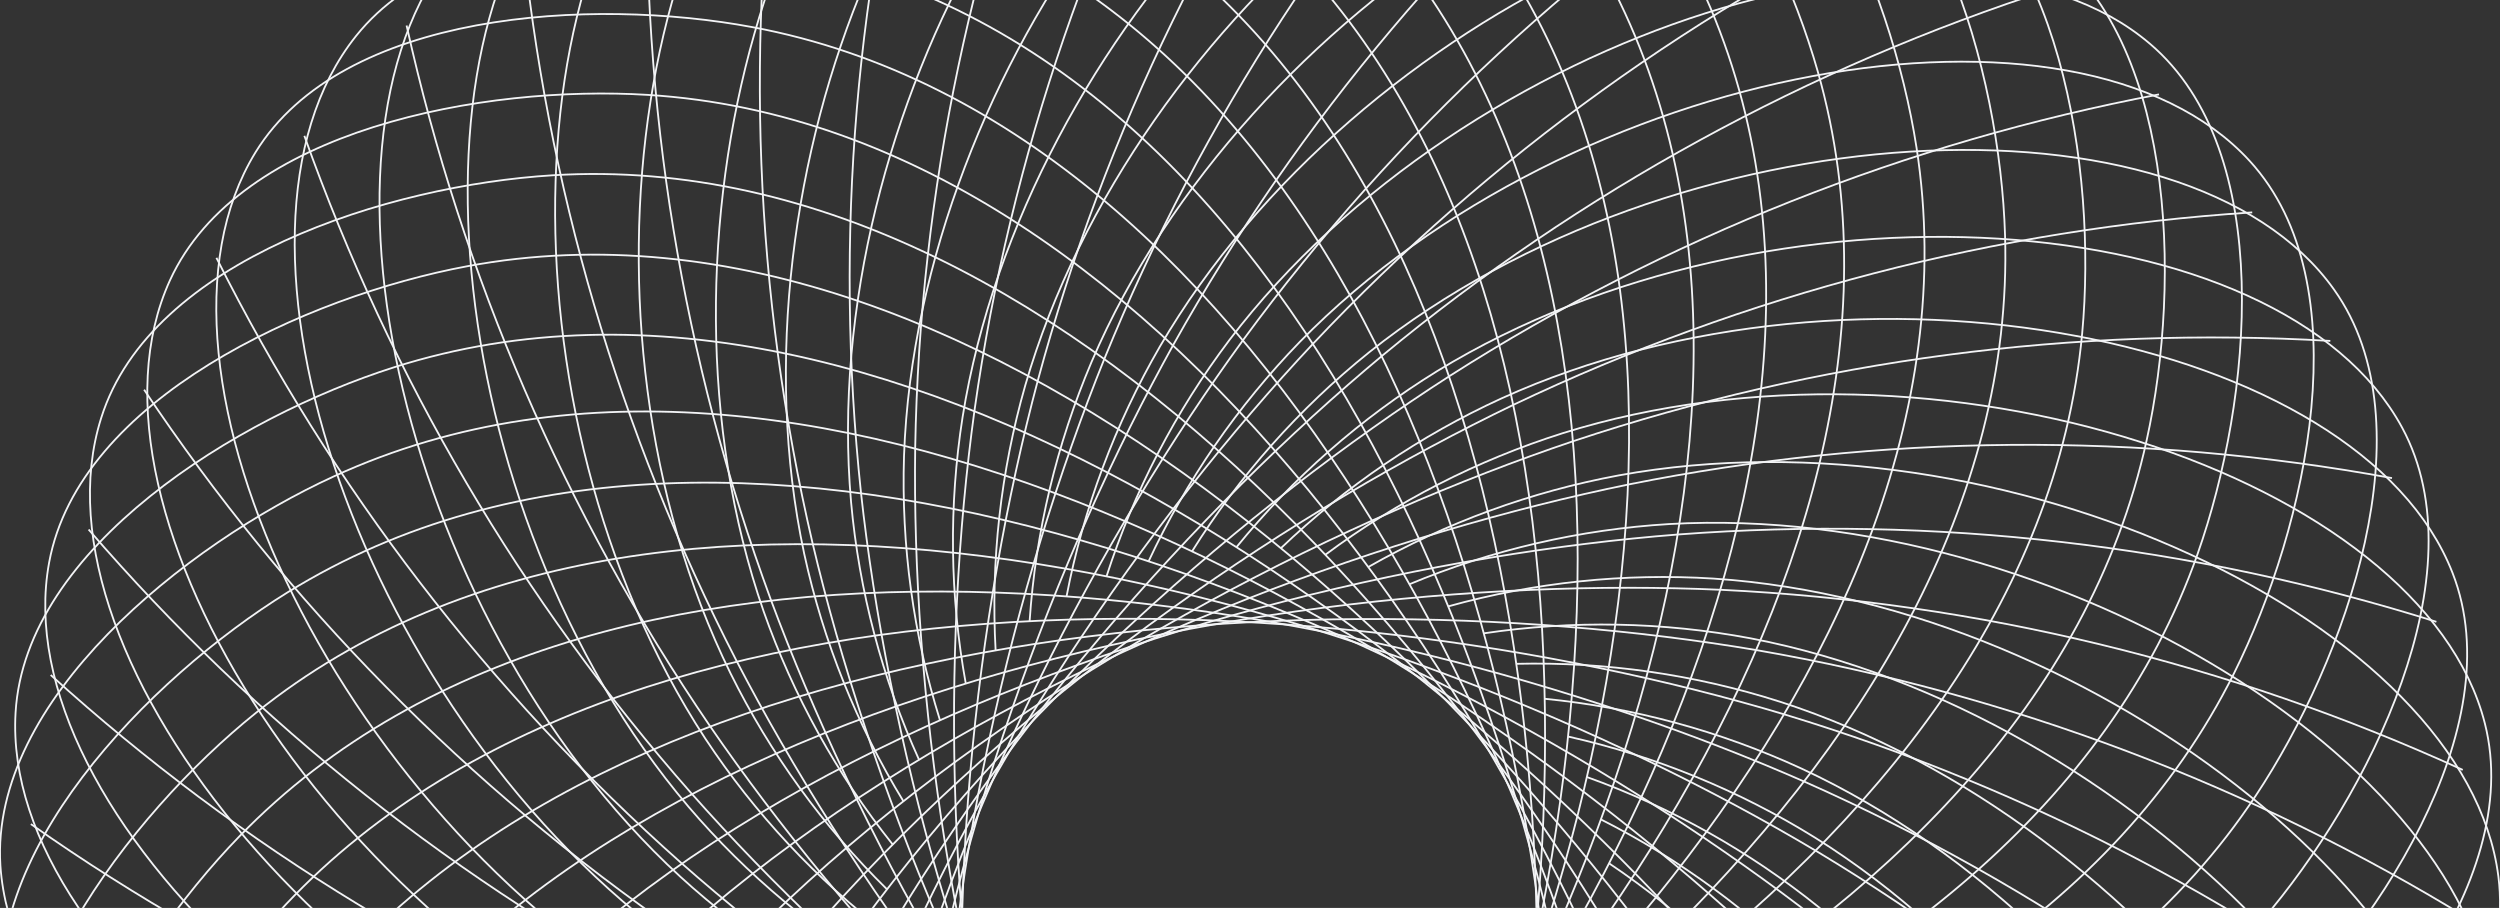 <svg width="793" height="288" viewBox="0 0 793 288" fill="none" xmlns="http://www.w3.org/2000/svg">
<rect x="0" y="0" width="793" height="288" fill="#333333" stroke="none"/>
<g clip-path="url(#clip0_421_2803)">
<path d="M756.363 431.566C707.102 366.761 645.956 311.928 576.189 269.993C445.01 191.777 213.315 119.866 81.186 226.113C40.763 258.634 -7.347 321.497 8.783 371.64C33.529 448.777 190.793 489.677 306.425 445.494C332.93 435.264 357.534 420.665 379.215 402.305" stroke="#F3F4F6" stroke-width="0.583" stroke-miterlimit="10"/>
<path d="M736.068 474.734C695.149 404.368 641.206 342.44 577.12 292.258C456.543 198.493 235.428 98.639 91.272 187.868C47.157 215.164 -8.273 271.635 1.53 323.376C16.646 402.996 167.647 462.9 287.835 433.25C315.405 426.361 341.624 414.893 365.398 399.325" stroke="#F3F4F6" stroke-width="0.583" stroke-miterlimit="10"/>
<path d="M710.607 515.051C678.649 440.178 632.722 372.078 575.283 314.392C467.144 206.548 260.021 80.261 105.932 151.092C58.794 172.687 -3.157 221.988 0.125 274.55C5.48 355.466 147.996 433.488 270.861 418.825C299.068 415.364 326.497 407.204 352.009 394.682" stroke="#F3F4F6" stroke-width="0.583" stroke-miterlimit="10"/>
<path d="M680.376 552C657.861 473.774 620.655 400.551 570.747 336.246C476.665 215.92 286.602 65.123 125.019 116.497C75.571 132.197 8.027 173.443 4.939 226.026C0.146 306.92 132.016 401.851 255.81 402.413C284.222 402.463 312.441 397.74 339.289 388.441" stroke="#F3F4F6" stroke-width="0.583" stroke-miterlimit="10"/>
<path d="M645.849 584.911C633.108 504.54 605.18 427.331 563.557 357.409C484.98 226.329 314.89 53.333 148.211 84.451C97.208 93.953 25.13 126.604 15.586 178.41C0.902 258.095 120.097 368.444 242.876 384.295C271.074 387.822 299.664 386.595 327.457 380.667" stroke="#F3F4F6" stroke-width="0.583" stroke-miterlimit="10"/>
<path d="M607.548 613.33C604.827 531.984 586.638 451.902 553.954 377.363C492.068 237.709 344.499 45.127 175.295 55.6C123.471 58.775 47.895 82.313 32.11 132.543C7.645 209.723 112.351 333.979 232.215 364.709C259.765 371.68 288.29 373.979 316.601 371.511" stroke="#F3F4F6" stroke-width="0.583" stroke-miterlimit="10"/>
<path d="M566.04 636.846C573.29 555.763 565.039 474.04 541.726 396.042C497.482 249.845 374.724 40.592 205.477 30.097C153.653 26.901 75.917 40.894 53.935 88.856C20.271 162.559 108.933 298.736 224.155 343.977C250.637 354.275 278.657 360.063 307.051 361.102" stroke="#F3F4F6" stroke-width="0.583" stroke-miterlimit="10"/>
<path d="M521.946 655.051C539.107 575.508 540.961 493.425 527.41 413.189C501.476 262.587 405.343 39.814 238.686 8.61C187.683 -0.935 108.673 3.449 81.056 48.301C38.582 117.405 109.818 263.342 218.626 322.404C243.643 335.882 270.745 345.065 298.802 349.57" stroke="#F3F4F6" stroke-width="0.583" stroke-miterlimit="10"/>
<path d="M475.951 667.727C502.772 590.87 514.71 509.607 511.126 428.283C503.849 275.694 435.83 42.816 274.27 -8.644C224.843 -24.387 145.833 -29.743 112.968 11.374C62.354 74.625 115.128 228.315 215.839 300.313C239.011 316.759 264.776 329.204 292.063 337.132" stroke="#F3F4F6" stroke-width="0.583" stroke-miterlimit="10"/>
<path d="M428.707 674.637C464.742 601.679 486.565 522.53 493.011 441.413C504.564 289.105 465.674 49.618 311.628 -21.299C264.512 -43.002 186.819 -58.01 149.096 -21.299C91.161 35.215 124.652 194.217 215.754 278.048C236.732 297.219 260.774 312.738 286.882 323.959" stroke="#F3F4F6" stroke-width="0.583" stroke-miterlimit="10"/>
<path d="M381.072 675.695C425.83 607.702 457.224 531.803 473.578 452.059C503.808 302.321 494.588 59.876 350.496 -29.505C306.381 -56.844 231.129 -81.333 189.173 -49.437C124.61 -0.374 138.3 161.566 218.411 255.914C236.87 277.524 258.826 295.883 283.363 310.224" stroke="#F3F4F6" stroke-width="0.583" stroke-miterlimit="10"/>
<path d="M333.697 670.901C386.472 608.926 426.954 537.461 452.978 460.33C501.326 315.429 522.077 73.783 389.948 -32.636C349.46 -65.18 277.771 -98.716 232.209 -72.328C162.139 -31.621 155.834 130.664 223.744 234.319C239.407 258.032 258.939 278.945 281.528 296.188" stroke="#F3F4F6" stroke-width="0.583" stroke-miterlimit="10"/>
<path d="M287.097 660.298C347.096 605.269 396.057 539.307 431.361 465.945C497.134 328.105 547.382 90.735 429.375 -31.017C393.271 -68.268 326.246 -110.335 277.812 -89.603C203.272 -57.816 177.058 102.59 231.732 213.609C244.346 239.062 261.133 262.222 281.396 282.13" stroke="#F3F4F6" stroke-width="0.583" stroke-miterlimit="10"/>
<path d="M242.251 644.059C308.54 596.825 365.225 537.395 409.275 468.947C491.502 340.134 570.533 110.84 468.397 -24.517C437.13 -65.849 375.805 -115.927 325.191 -101.372C247.326 -79 201.591 76.914 242.208 193.872C251.641 220.691 265.509 245.737 283.235 267.964" stroke="#F3F4F6" stroke-width="0.583" stroke-miterlimit="10"/>
<path d="M199.822 622.443C271.421 583.697 334.981 531.661 387.1 469.119C484.529 351.492 591.157 133.558 506.403 -13.33C480.491 -58.269 425.752 -115.431 373.713 -107.203C293.688 -94.57 229.167 54.564 255.101 175.689C261.142 203.462 271.799 230.025 286.627 254.273" stroke="#F3F4F6" stroke-width="0.583" stroke-miterlimit="10"/>
<path d="M160.195 595.751C236.004 566.102 305.475 522.291 364.899 466.657C476.018 361.879 608.622 158.737 542.568 2.52C522.357 -45.269 475.068 -108.715 422.424 -106.879C341.449 -104.18 259.092 35.884 269.954 159.212C272.519 187.51 279.819 215.176 291.547 241.056" stroke="#F3F4F6" stroke-width="0.583" stroke-miterlimit="10"/>
<path d="M124.244 564.396C203.118 544.3 277.442 509.363 343.243 461.453C466.411 371.122 623.048 185.774 576.601 22.69C562.414 -27.216 523.287 -96.082 470.794 -100.725C390.1 -107.981 291.138 20.897 286.755 144.614C285.849 173.021 289.71 201.379 298.178 228.51" stroke="#F3F4F6" stroke-width="0.583" stroke-miterlimit="10"/>
<path d="M92.389 528.872C173.143 518.624 251.205 493.083 322.4 453.614C455.738 379.112 633.839 214.409 607.927 46.854C599.981 -4.433 569.599 -77.489 518.121 -88.632C438.939 -105.756 324.883 9.992 305.341 132.24C300.941 160.316 301.284 188.93 306.356 216.892" stroke="#F3F4F6" stroke-width="0.583" stroke-miterlimit="10"/>
<path d="M65.164 489.699C146.569 489.463 227.182 473.713 302.69 443.292C444.147 385.742 641.185 244.166 636.003 74.69C634.427 22.862 613.244 -53.432 563.515 -70.794C487.01 -97.529 359.61 3.254 325.212 122.242C317.396 149.593 314.221 178.061 315.818 206.462" stroke="#F3F4F6" stroke-width="0.583" stroke-miterlimit="10"/>
<path d="M42.963 447.481C123.774 457.247 205.706 451.523 284.375 430.616C431.836 390.881 644.766 274.615 660.465 105.765C665.258 54.11 653.62 -24.171 606.482 -47.558C533.864 -83.47 395.019 0.944 346.262 114.748C335.15 140.903 328.5 168.736 326.59 197.089" stroke="#F3F4F6" stroke-width="0.583" stroke-miterlimit="10"/>
<path d="M26.102 402.867C105.106 422.49 187.124 426.887 267.773 415.823C418.926 394.509 644.618 305.301 680.916 139.669C692.145 88.943 690.094 9.733 646.108 -19.161C578.457 -63.69 430.305 2.995 367.923 109.911C353.685 134.509 343.671 161.32 338.297 189.229" stroke="#F3F4F6" stroke-width="0.583" stroke-miterlimit="10"/>
<path d="M14.873 356.502C90.866 385.673 171.719 400.104 253.111 399.023C405.819 396.453 640.667 335.642 697.068 175.732C714.343 126.798 722.116 48.042 681.953 13.879C620.283 -38.683 465.049 9.323 390.012 107.795C372.893 130.457 359.697 155.83 350.972 182.859" stroke="#F3F4F6" stroke-width="0.583" stroke-miterlimit="10"/>
<path d="M9.41 309.102C81.236 347.4 159.702 371.658 240.609 380.58C392.474 396.82 633.023 365.313 708.642 213.545C731.79 167.094 749.195 89.914 713.609 51.065C658.892 -8.666 498.929 19.904 412.34 108.399C392.529 128.805 376.281 152.39 364.273 178.172" stroke="#F3F4F6" stroke-width="0.583" stroke-miterlimit="10"/>
<path d="M9.797 261.399C76.374 308.226 151.263 341.939 230.458 360.735C379.192 395.503 621.771 393.818 715.464 252.48C744.14 209.291 770.915 134.767 740.361 91.858C693.396 25.843 531.144 34.545 434.342 111.704C412.182 129.495 393.161 150.875 378.07 174.955" stroke="#F3F4F6" stroke-width="0.583" stroke-miterlimit="10"/>
<path d="M16.084 214.106C76.407 268.758 146.582 311.426 222.861 339.831C366.197 392.609 607.221 420.747 717.519 291.999C751.269 252.61 786.984 181.995 761.958 135.652C723.435 64.389 561.357 53.052 455.809 117.75C431.63 132.684 410.121 151.559 392.174 173.594" stroke="#F3F4F6" stroke-width="0.583" stroke-miterlimit="10"/>
<path d="M28.109 167.958C81.261 229.604 145.661 280.568 217.871 318.128C353.627 388.117 589.274 445.667 714.645 331.452C752.994 296.512 797.109 230.82 777.956 181.757C748.503 106.262 589.037 75.122 476.342 126.345C450.519 138.163 426.857 154.221 406.337 173.853" stroke="#F3F4F6" stroke-width="0.583" stroke-miterlimit="10"/>
<path d="M45.711 123.602C90.885 191.326 148.544 249.825 215.607 295.972C341.711 382.135 568.548 468.191 706.961 370.258C749.327 340.284 801.172 280.51 788.195 229.46C768.242 150.941 613.808 100.431 495.649 137.423C468.564 145.988 443.106 159.032 420.332 176.013" stroke="#F3F4F6" stroke-width="0.583" stroke-miterlimit="10"/>
<path d="M68.644 81.773C105.146 154.535 155.177 219.675 216.062 273.708C330.635 374.707 545.164 487.993 694.568 407.811C740.281 383.28 799.101 330.329 792.493 278.07C782.323 197.608 635.273 128.504 513.487 150.79C485.546 155.976 458.671 165.808 433.981 179.878" stroke="#F3F4F6" stroke-width="0.583" stroke-miterlimit="10"/>
<path d="M96.543 43.075C123.831 119.747 165.478 190.516 219.257 251.595C320.551 366.047 519.533 504.772 677.66 443.573C726.051 424.828 790.917 379.522 790.766 326.853C790.571 245.829 653.109 159.169 529.487 166.23C501.123 167.938 473.247 174.398 447.023 185.342" stroke="#F3F4F6" stroke-width="0.583" stroke-miterlimit="10"/>
<path d="M128.969 8.092C146.613 87.565 179.247 162.945 225.123 230.194C311.604 356.092 492.016 518.291 656.47 476.98C706.782 464.325 776.723 427.312 783.071 375.031C792.81 294.59 667.051 191.712 543.537 183.528C515.17 181.739 486.703 184.724 459.324 192.36" stroke="#F3F4F6" stroke-width="0.583" stroke-miterlimit="10"/>
<path d="M165.445 -22.659C173.206 58.377 196.334 137.193 233.594 209.571C303.944 345.143 463.065 528.289 631.341 507.58C682.841 501.209 756.798 473.028 769.538 421.978C789.101 343.351 676.924 225.789 555.354 202.488C527.426 197.239 498.816 196.699 470.709 200.89" stroke="#F3F4F6" stroke-width="0.583" stroke-miterlimit="10"/>
<path d="M205.436 -48.573C203.187 32.799 216.451 113.856 244.52 190.266C297.683 333.396 433.029 534.703 602.644 534.746C654.468 534.746 731.404 515.937 750.298 466.766C779.363 391.184 682.496 260.686 564.705 222.615C537.638 213.952 509.312 209.879 480.901 210.565" stroke="#F3F4F6" stroke-width="0.583" stroke-miterlimit="10"/>
<path d="M248.315 -69.541C236.066 10.947 239.268 93.032 257.751 172.32C292.927 320.958 402.577 537.273 570.853 558.263C622.353 564.741 700.931 555.413 725.72 508.94C763.875 437.462 683.764 296.08 571.544 243.842C545.749 231.924 518.136 224.42 489.857 221.643" stroke="#F3F4F6" stroke-width="0.583" stroke-miterlimit="10"/>
<path d="M293.45 -85.025C271.409 -6.658 264.498 75.192 273.088 156.146C289.736 307.979 371.942 536.215 536.374 577.633C586.686 590.31 665.826 590.806 696.164 547.746C742.805 481.493 680.66 331.344 575.717 265.696C551.578 250.705 525.098 239.866 497.377 233.628" stroke="#F3F4F6" stroke-width="0.583" stroke-miterlimit="10"/>
<path d="M340.181 -94.83C308.664 -19.771 291.735 60.605 290.301 142.001C288.141 294.741 341.693 531.377 499.755 592.663C548.124 611.429 626.594 621.643 661.985 582.621C716.4 522.609 673.192 365.961 577.102 287.917C554.99 270.068 530.043 256.053 503.296 246.455" stroke="#F3F4F6" stroke-width="0.583" stroke-miterlimit="10"/>
<path d="M387.678 -98.825C347.195 -28.204 320.534 49.482 309.122 130.081C288.219 281.395 312.296 522.826 461.656 603.007C507.348 627.582 583.982 647.363 623.886 612.984C685.276 560.12 661.631 399.346 575.863 310.073C556.106 289.644 533.063 272.673 507.693 259.865" stroke="#F3F4F6" stroke-width="0.583" stroke-miterlimit="10"/>
<path d="M435.316 -96.946C386.46 -31.834 350.456 41.99 329.228 120.579C289.907 268.158 284.034 510.732 422.49 608.73C464.834 638.725 538.445 667.77 582.28 638.552C649.715 593.635 646.001 431.242 571.85 332.035C554.756 309.335 533.976 289.663 510.374 273.837" stroke="#F3F4F6" stroke-width="0.583" stroke-miterlimit="10"/>
<path d="M482.39 -89.236C425.907 -30.621 381.109 38.22 350.391 113.604C293.212 255.244 257.67 495.249 382.954 609.507C421.282 644.491 490.769 682.347 537.842 658.765C610.287 622.464 626.569 460.784 565.157 353.285C550.983 328.653 532.779 306.573 511.304 287.961" stroke="#F3F4F6" stroke-width="0.583" stroke-miterlimit="10"/>
<path d="M528.17 -75.782C464.908 -24.556 411.983 38.252 372.224 109.285C298.094 242.827 233.314 476.656 343.613 605.448C377.363 644.858 441.667 690.985 491.332 673.342C567.664 646.219 603.617 487.778 555.96 373.541C544.943 347.362 529.615 323.216 510.615 302.105" stroke="#F3F4F6" stroke-width="0.583" stroke-miterlimit="10"/>
<path d="M571.936 -56.822C502.863 -13.754 442.624 42.078 394.44 107.687C304.439 231.101 211.437 455.191 305.065 596.572C333.72 639.762 391.849 693.511 443.262 682.109C522.358 664.574 577.594 511.748 544.254 392.523C536.51 365.174 524.233 339.319 507.934 316.034" stroke="#F3F4F6" stroke-width="0.583" stroke-miterlimit="10"/>
<path d="M613.031 -32.614C539.194 1.638 472.558 49.642 416.683 108.832C312.107 220.261 192.373 431.199 267.906 583.011C291.011 629.483 342.143 689.883 394.55 684.895C475.223 677.207 548.812 532.328 530.372 409.928C526.041 381.839 517.042 354.672 503.747 329.552" stroke="#F3F4F6" stroke-width="0.583" stroke-miterlimit="10"/>
<path d="M650.853 -3.548C573.361 21.372 501.324 60.823 438.592 112.697C321.232 210.435 176.385 405.069 232.679 565.001C249.953 613.956 293.14 680.187 345.87 681.613C426.845 683.902 517.688 549.172 514.427 425.412C513.547 397.022 507.927 368.98 497.8 342.444" stroke="#F3F4F6" stroke-width="0.583" stroke-miterlimit="10"/>
<path d="M684.827 29.946C604.863 45.158 528.525 75.455 459.89 119.219C331.389 201.797 163.739 377.147 199.951 542.801C211.05 593.506 245.88 664.552 297.941 672.499C378.03 684.722 484.744 562.171 496.728 438.951C499.381 410.655 497.271 382.114 490.488 354.516" stroke="#F3F4F6" stroke-width="0.583" stroke-miterlimit="10"/>
<path d="M714.406 67.369C633.177 72.633 553.693 93.322 480.206 128.332C342.549 194.476 154.601 347.908 170.192 516.758C174.985 568.412 200.811 643.217 251.512 657.512C329.485 679.474 450.45 570.96 477.463 450.202C483.588 422.448 485.011 393.862 481.674 365.637" stroke="#F3F4F6" stroke-width="0.583" stroke-miterlimit="10"/>
<path d="M739.177 108.14C657.914 103.38 576.488 114.147 499.254 139.863C354.579 188.581 149.141 317.739 143.873 487.237C142.275 539.065 158.707 616.504 207.27 636.911C281.875 668.375 415.321 575.517 456.996 458.905C466.477 432.115 471.397 403.924 471.55 375.506" stroke="#F3F4F6" stroke-width="0.583" stroke-miterlimit="10"/>
<path d="M758.738 151.654C678.679 136.938 596.549 137.612 516.742 153.64C367.101 184.219 147.498 287.161 121.37 454.715C113.402 505.981 120.226 584.824 165.895 611.04C236.16 651.379 379.927 575.646 435.595 465.081C448.304 439.661 456.654 412.287 460.297 384.1" stroke="#F3F4F6" stroke-width="0.583" stroke-miterlimit="10"/>
<path d="M772.821 197.24C695.157 172.804 613.545 163.401 532.359 169.534C380.148 181.411 149.489 256.583 103.042 419.667C88.834 469.573 85.897 548.653 128.004 580.289C192.784 628.942 344.778 571.457 413.618 468.579C429.367 444.91 441.045 418.772 448.167 391.248" stroke="#F3F4F6" stroke-width="0.583" stroke-miterlimit="10"/>
<path d="M781.178 244.209C707.136 210.4 627.328 191.014 546.027 187.091C393.45 180.245 155.19 226.48 89.158 382.632C68.925 430.4 56.293 508.53 94.189 545.09C152.491 601.236 310.402 562.992 391.355 469.335C409.875 447.777 424.648 423.265 435.06 396.82" stroke="#F3F4F6" stroke-width="0.583" stroke-miterlimit="10"/>
<path d="M783.725 291.826C714.38 249.186 637.551 220.142 557.342 206.246C406.772 180.699 164.733 197.305 79.915 344.15C54.003 389.067 31.849 465.081 64.972 506.003C115.911 568.995 277.32 550.316 369.178 467.327C390.21 448.22 407.882 425.714 421.455 400.75" stroke="#F3F4F6" stroke-width="0.583" stroke-miterlimit="10"/>
<path d="M780.377 339.421C716.803 288.582 644.128 250.318 566.237 226.674C419.943 182.815 177.688 169.534 75.487 304.869C44.199 346.266 12.867 418.954 40.744 463.656C83.585 532.435 246.052 533.731 347.368 462.662C370.585 446.279 390.891 426.118 407.44 403.017" stroke="#F3F4F6" stroke-width="0.583" stroke-miterlimit="10"/>
<path d="M771.223 386.238C714.374 327.979 646.954 281.075 572.565 248.032C432.749 186.529 193.971 143.599 75.921 265.307C39.774 302.558 -0.217 370.841 21.938 418.631C55.968 492.053 217.076 513.41 326.402 455.342C351.454 441.927 374.08 424.408 393.341 403.514" stroke="#F3F4F6" stroke-width="0.583" stroke-miterlimit="10"/>
</g>
<defs>
<clipPath id="clip0_421_2803">
<rect width="793" height="288" fill="white"/>
</clipPath>
</defs>
</svg>
